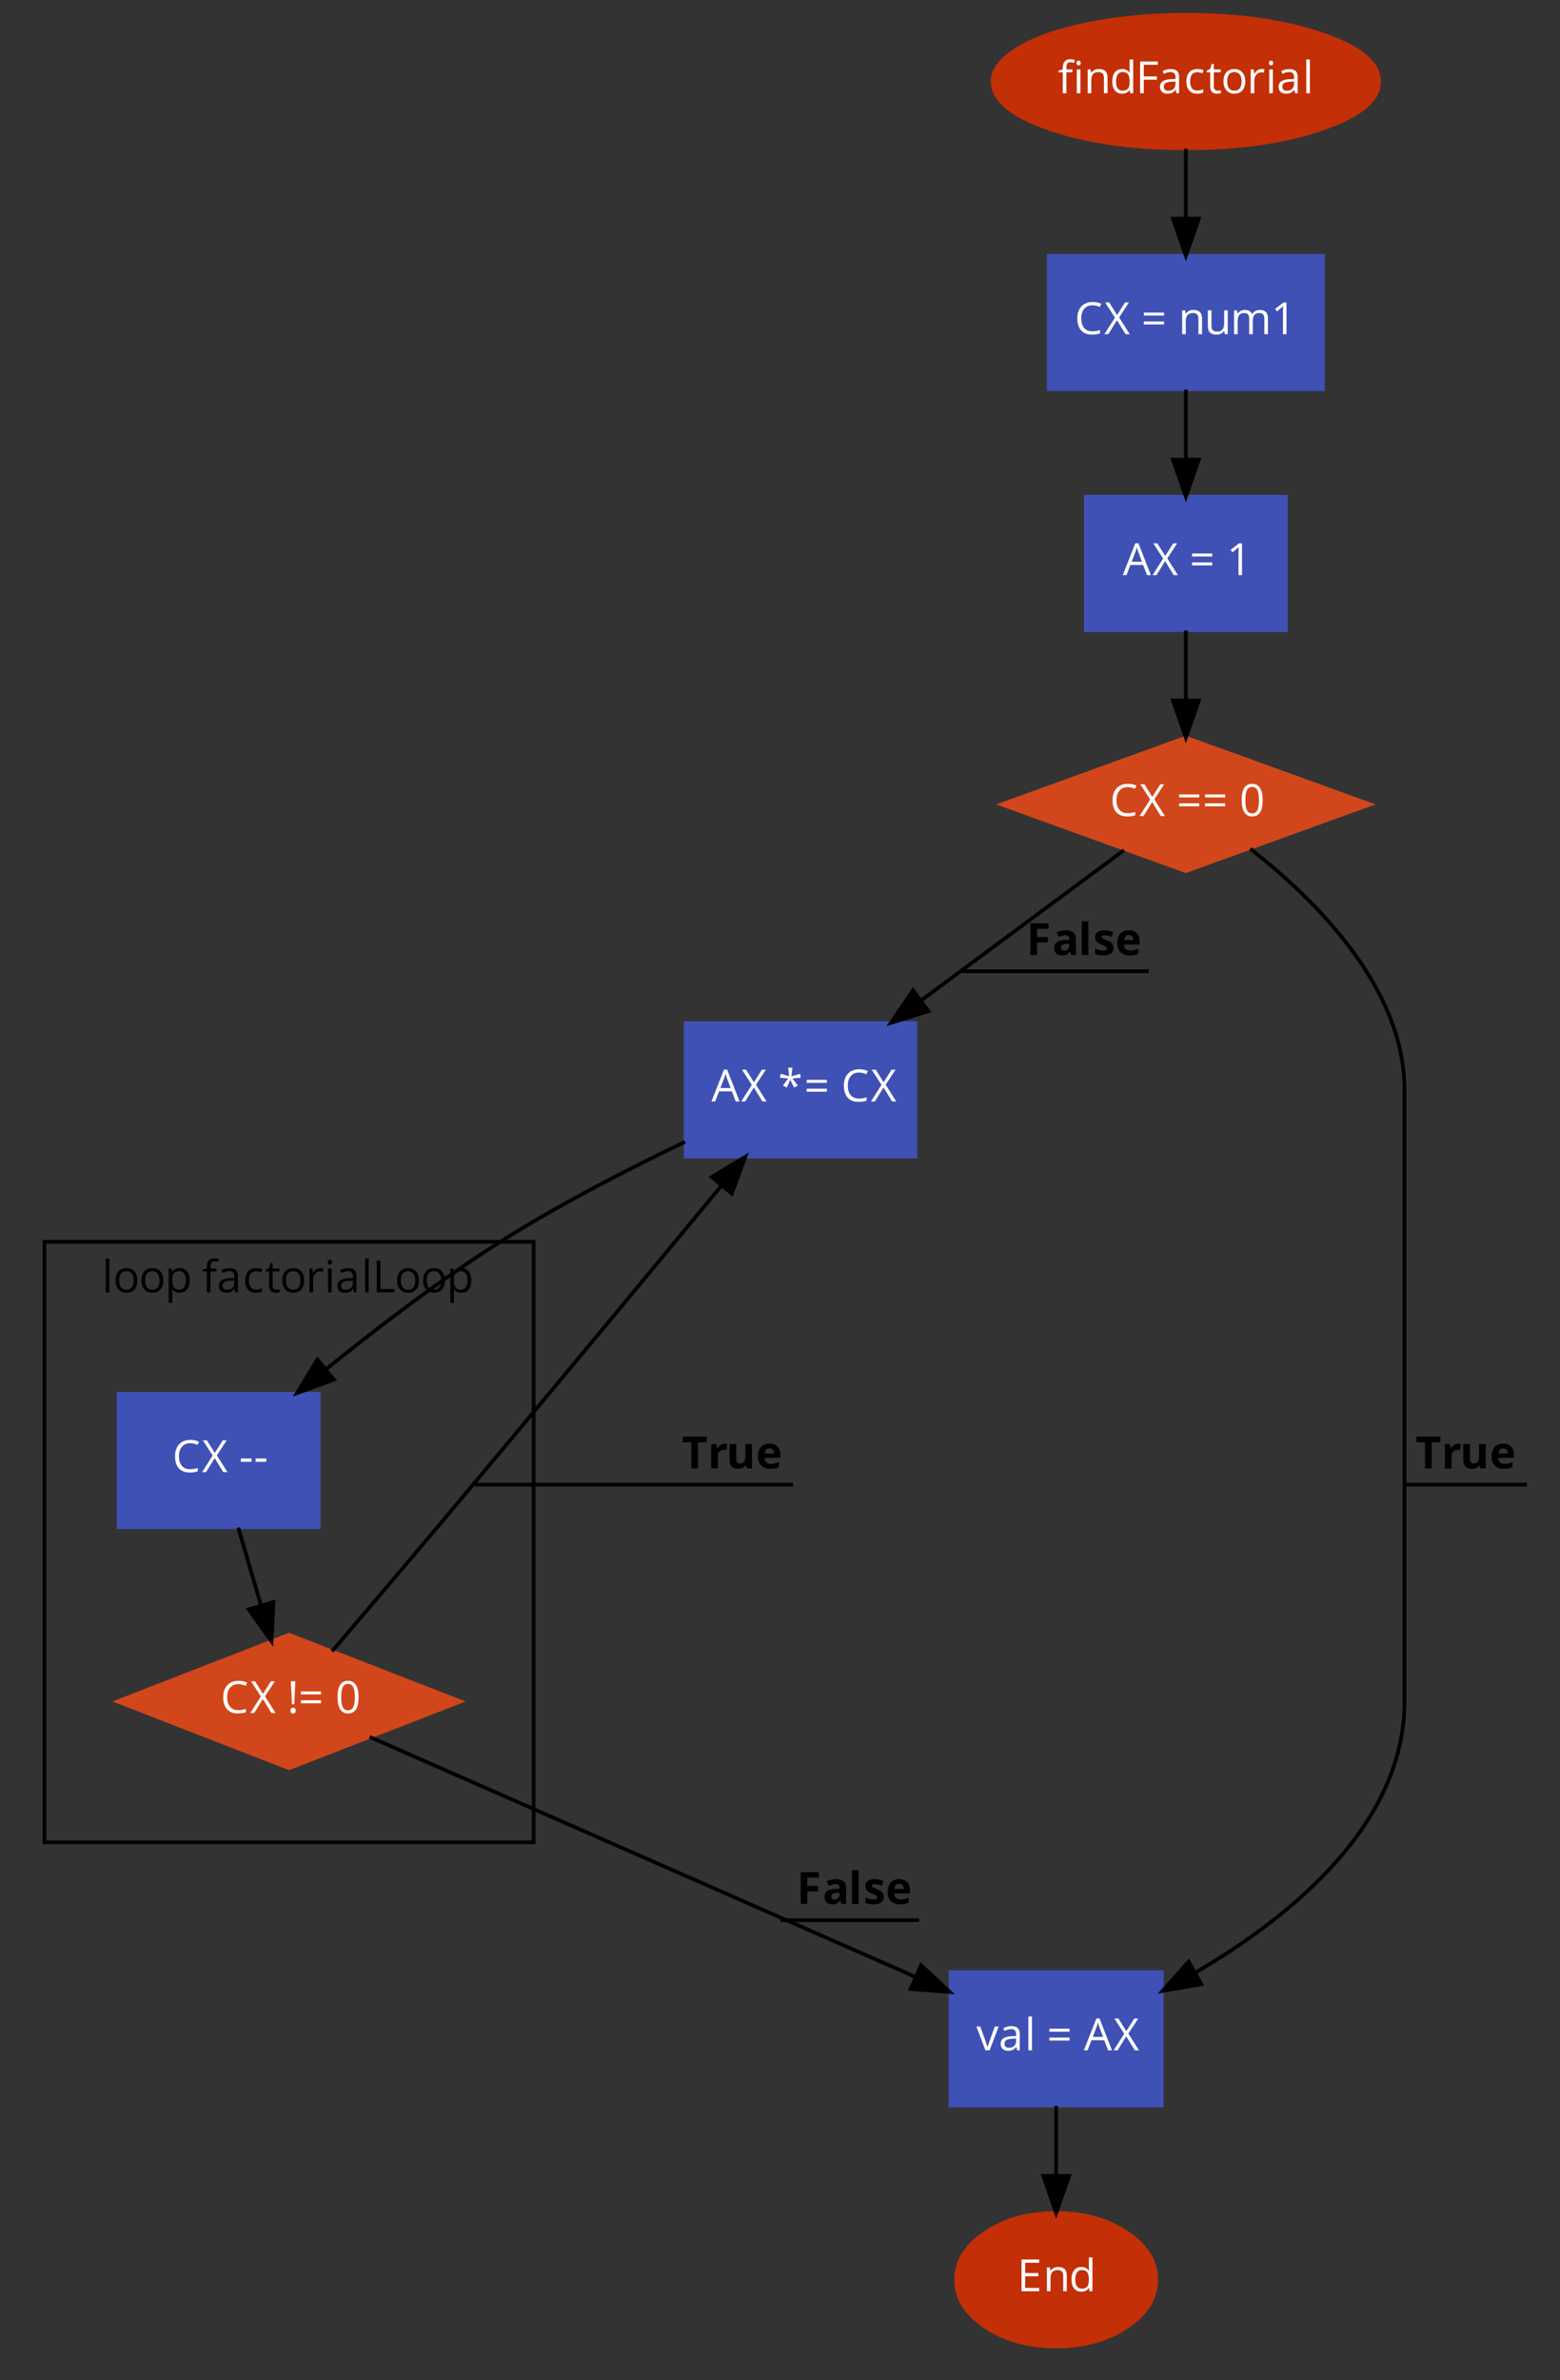 <?xml version="1.0" encoding="UTF-8"?>
<svg xmlns="http://www.w3.org/2000/svg" xmlns:xlink="http://www.w3.org/1999/xlink" width="1169pt" height="1783pt" viewBox="0 0 1169 1783" version="1.1">
<rect x="0" y="0" width="1169" height="1783" fill="#333333" stroke="none"/>
<defs>
<g>
<symbol overflow="visible" id="glyph0-0">
<path style="stroke:none;" d="M 3.141 0 L 3.141 -23.781 L 16.812 -23.781 L 16.812 0 Z M 4.828 -1.688 L 15.125 -1.688 L 15.125 -22.094 L 4.828 -22.094 Z M 4.828 -1.688 "/>
</symbol>
<symbol overflow="visible" id="glyph0-1">
<path style="stroke:none;" d="M 2.859 0 L 2.859 -25.312 L 5.562 -25.312 L 5.562 0 Z M 2.859 0 "/>
</symbol>
<symbol overflow="visible" id="glyph0-2">
<path style="stroke:none;" d="M 1.875 -8.938 C 1.875 -11.844 2.598 -14.102 4.047 -15.719 C 5.504 -17.344 7.52 -18.156 10.094 -18.156 C 12.594 -18.156 14.578 -17.32 16.047 -15.656 C 17.516 -14 18.25 -11.758 18.25 -8.938 C 18.25 -6.031 17.516 -3.758 16.047 -2.125 C 14.586 -0.488 12.566 0.328 9.984 0.328 C 8.391 0.328 6.973 -0.047 5.734 -0.797 C 4.504 -1.547 3.551 -2.617 2.875 -4.016 C 2.207 -5.41 1.875 -7.051 1.875 -8.938 Z M 4.672 -8.938 C 4.672 -6.656 5.125 -4.914 6.031 -3.719 C 6.945 -2.531 8.285 -1.938 10.047 -1.938 C 11.816 -1.938 13.16 -2.531 14.078 -3.719 C 14.992 -4.906 15.453 -6.645 15.453 -8.938 C 15.453 -11.195 14.992 -12.914 14.078 -14.094 C 13.16 -15.27 11.805 -15.859 10.016 -15.859 C 8.254 -15.859 6.922 -15.273 6.016 -14.109 C 5.117 -12.953 4.672 -11.227 4.672 -8.938 Z M 4.672 -8.938 "/>
</symbol>
<symbol overflow="visible" id="glyph0-3">
<path style="stroke:none;" d="M 2.859 8 L 2.859 -17.828 L 5.062 -17.828 L 5.438 -15.391 L 5.562 -15.391 C 6.258 -16.359 7.066 -17.062 7.984 -17.5 C 8.91 -17.938 9.969 -18.156 11.156 -18.156 C 13.52 -18.156 15.344 -17.348 16.625 -15.734 C 17.914 -14.117 18.562 -11.852 18.562 -8.938 C 18.562 -6 17.906 -3.719 16.594 -2.094 C 15.289 -0.477 13.477 0.328 11.156 0.328 C 10 0.328 8.938 0.113 7.969 -0.312 C 7.008 -0.738 6.207 -1.398 5.562 -2.297 L 5.375 -2.297 C 5.5 -1.254 5.562 -0.266 5.562 0.672 L 5.562 8 Z M 5.562 -8.938 C 5.562 -6.426 5.977 -4.629 6.812 -3.547 C 7.645 -2.473 8.984 -1.938 10.828 -1.938 C 12.367 -1.938 13.578 -2.555 14.453 -3.797 C 15.328 -5.047 15.766 -6.77 15.766 -8.969 C 15.766 -11.188 15.328 -12.891 14.453 -14.078 C 13.578 -15.266 12.348 -15.859 10.766 -15.859 C 8.941 -15.859 7.625 -15.352 6.812 -14.344 C 6 -13.332 5.582 -11.727 5.562 -9.531 Z M 5.562 -8.938 "/>
</symbol>
<symbol overflow="visible" id="glyph0-4">
<path style="stroke:none;" d=""/>
</symbol>
<symbol overflow="visible" id="glyph0-5">
<path style="stroke:none;" d="M 0.469 -15.734 L 0.469 -16.953 L 3.656 -17.922 L 3.656 -18.922 C 3.656 -23.297 5.57 -25.484 9.406 -25.484 C 10.344 -25.484 11.445 -25.297 12.719 -24.922 L 12.016 -22.75 C 10.973 -23.094 10.086 -23.266 9.359 -23.266 C 8.336 -23.266 7.582 -22.926 7.094 -22.25 C 6.602 -21.57 6.359 -20.484 6.359 -18.984 L 6.359 -17.828 L 10.891 -17.828 L 10.891 -15.734 L 6.359 -15.734 L 6.359 0 L 3.656 0 L 3.656 -15.734 Z M 0.469 -15.734 "/>
</symbol>
<symbol overflow="visible" id="glyph0-6">
<path style="stroke:none;" d="M 1.531 -4.922 C 1.531 -8.523 4.41 -10.414 10.172 -10.594 L 13.188 -10.688 L 13.188 -11.797 C 13.188 -13.191 12.883 -14.223 12.281 -14.891 C 11.688 -15.555 10.727 -15.891 9.406 -15.891 C 7.914 -15.891 6.234 -15.438 4.359 -14.531 L 3.531 -16.594 C 4.406 -17.07 5.363 -17.445 6.406 -17.719 C 7.457 -17.988 8.508 -18.125 9.562 -18.125 C 11.688 -18.125 13.258 -17.648 14.281 -16.703 C 15.312 -15.766 15.828 -14.254 15.828 -12.172 L 15.828 0 L 13.828 0 L 13.297 -2.531 L 13.156 -2.531 C 12.27 -1.414 11.383 -0.66 10.5 -0.266 C 9.613 0.129 8.508 0.328 7.188 0.328 C 5.414 0.328 4.031 -0.125 3.031 -1.031 C 2.031 -1.945 1.531 -3.242 1.531 -4.922 Z M 4.359 -4.891 C 4.359 -3.922 4.648 -3.18 5.234 -2.672 C 5.828 -2.16 6.656 -1.906 7.719 -1.906 C 9.406 -1.906 10.727 -2.363 11.688 -3.281 C 12.645 -4.207 13.125 -5.5 13.125 -7.156 L 13.125 -8.766 L 10.422 -8.656 C 8.273 -8.582 6.727 -8.25 5.781 -7.656 C 4.832 -7.062 4.359 -6.141 4.359 -4.891 Z M 4.359 -4.891 "/>
</symbol>
<symbol overflow="visible" id="glyph0-7">
<path style="stroke:none;" d="M 1.875 -8.797 C 1.875 -11.773 2.594 -14.078 4.031 -15.703 C 5.469 -17.336 7.516 -18.156 10.172 -18.156 C 11.023 -18.156 11.879 -18.062 12.734 -17.875 C 13.586 -17.688 14.258 -17.469 14.75 -17.219 L 13.922 -14.938 C 13.328 -15.176 12.676 -15.375 11.969 -15.531 C 11.27 -15.688 10.645 -15.766 10.094 -15.766 C 6.477 -15.766 4.672 -13.453 4.672 -8.828 C 4.672 -6.641 5.109 -4.957 5.984 -3.781 C 6.867 -2.613 8.18 -2.031 9.922 -2.031 C 11.41 -2.031 12.938 -2.352 14.5 -3 L 14.5 -0.609 C 13.301 0.016 11.797 0.328 9.984 0.328 C 7.398 0.328 5.398 -0.461 3.984 -2.047 C 2.578 -3.641 1.875 -5.891 1.875 -8.797 Z M 1.875 -8.797 "/>
</symbol>
<symbol overflow="visible" id="glyph0-8">
<path style="stroke:none;" d="M 0.5 -15.734 L 0.5 -17.031 L 3.062 -18.156 L 4.203 -21.953 L 5.766 -21.953 L 5.766 -17.828 L 10.938 -17.828 L 10.938 -15.734 L 5.766 -15.734 L 5.766 -5.234 C 5.766 -4.16 6.016 -3.336 6.516 -2.766 C 7.023 -2.191 7.727 -1.906 8.625 -1.906 C 9.102 -1.906 9.562 -1.938 10 -2 C 10.445 -2.07 10.801 -2.148 11.062 -2.234 L 11.062 -0.156 C 10.77 -0.02 10.336 0.094 9.766 0.188 C 9.191 0.281 8.68 0.328 8.234 0.328 C 4.785 0.328 3.062 -1.488 3.062 -5.125 L 3.062 -15.734 Z M 0.5 -15.734 "/>
</symbol>
<symbol overflow="visible" id="glyph0-9">
<path style="stroke:none;" d="M 2.859 0 L 2.859 -17.828 L 5.094 -17.828 L 5.406 -14.531 L 5.531 -14.531 C 6.188 -15.688 6.984 -16.578 7.922 -17.203 C 8.859 -17.836 9.883 -18.156 11 -18.156 C 11.789 -18.156 12.5 -18.086 13.125 -17.953 L 12.75 -15.453 C 12.008 -15.617 11.359 -15.703 10.797 -15.703 C 9.359 -15.703 8.125 -15.113 7.094 -13.938 C 6.07 -12.77 5.562 -11.312 5.562 -9.562 L 5.562 0 Z M 2.859 0 "/>
</symbol>
<symbol overflow="visible" id="glyph0-10">
<path style="stroke:none;" d="M 2.641 -22.656 C 2.641 -23.27 2.789 -23.723 3.094 -24.016 C 3.395 -24.305 3.773 -24.453 4.234 -24.453 C 4.66 -24.453 5.031 -24.301 5.344 -24 C 5.664 -23.707 5.828 -23.258 5.828 -22.656 C 5.828 -22.051 5.664 -21.598 5.344 -21.297 C 5.031 -21.004 4.66 -20.859 4.234 -20.859 C 3.773 -20.859 3.395 -21.004 3.094 -21.297 C 2.789 -21.598 2.641 -22.051 2.641 -22.656 Z M 2.859 0 L 2.859 -17.828 L 5.562 -17.828 L 5.562 0 Z M 2.859 0 "/>
</symbol>
<symbol overflow="visible" id="glyph0-11">
<path style="stroke:none;" d="M 3.266 0 L 3.266 -23.781 L 6.031 -23.781 L 6.031 -2.5 L 16.531 -2.5 L 16.531 0 Z M 3.266 0 "/>
</symbol>
<symbol overflow="visible" id="glyph0-12">
<path style="stroke:none;" d="M 0.469 -15.734 L 0.469 -16.953 L 3.656 -17.922 L 3.656 -18.922 C 3.656 -23.297 5.57 -25.484 9.406 -25.484 C 10.344 -25.484 11.445 -25.297 12.719 -24.922 L 12.016 -22.75 C 10.973 -23.094 10.086 -23.266 9.359 -23.266 C 8.336 -23.266 7.582 -22.926 7.094 -22.25 C 6.602 -21.57 6.359 -20.484 6.359 -18.984 L 6.359 -17.828 L 10.891 -17.828 L 10.891 -15.734 L 6.359 -15.734 L 6.359 0 L 3.656 0 L 3.656 -15.734 Z M 13.922 -22.656 C 13.922 -23.27 14.07 -23.723 14.375 -24.016 C 14.676 -24.305 15.055 -24.453 15.516 -24.453 C 15.941 -24.453 16.312 -24.301 16.625 -24 C 16.945 -23.707 17.109 -23.258 17.109 -22.656 C 17.109 -22.051 16.945 -21.598 16.625 -21.297 C 16.312 -21.004 15.941 -20.859 15.516 -20.859 C 15.055 -20.859 14.676 -21.004 14.375 -21.297 C 14.07 -21.598 13.922 -22.051 13.922 -22.656 Z M 14.141 0 L 14.141 -17.828 L 16.844 -17.828 L 16.844 0 Z M 14.141 0 "/>
</symbol>
<symbol overflow="visible" id="glyph0-13">
<path style="stroke:none;" d="M 2.859 0 L 2.859 -17.828 L 5.062 -17.828 L 5.5 -15.391 L 5.625 -15.391 C 6.176 -16.266 6.953 -16.941 7.953 -17.422 C 8.953 -17.91 10.062 -18.156 11.281 -18.156 C 13.438 -18.156 15.055 -17.633 16.141 -16.594 C 17.223 -15.562 17.766 -13.906 17.766 -11.625 L 17.766 0 L 15.062 0 L 15.062 -11.531 C 15.062 -12.988 14.727 -14.07 14.062 -14.781 C 13.406 -15.5 12.375 -15.859 10.969 -15.859 C 9.102 -15.859 7.734 -15.352 6.859 -14.344 C 5.992 -13.332 5.562 -11.672 5.562 -9.359 L 5.562 0 Z M 2.859 0 "/>
</symbol>
<symbol overflow="visible" id="glyph0-14">
<path style="stroke:none;" d="M 1.875 -8.859 C 1.875 -11.797 2.523 -14.078 3.828 -15.703 C 5.129 -17.336 6.938 -18.156 9.25 -18.156 C 11.664 -18.156 13.52 -17.273 14.812 -15.516 L 15.031 -15.516 L 14.922 -16.797 L 14.844 -18.062 L 14.844 -25.312 L 17.547 -25.312 L 17.547 0 L 15.359 0 L 15 -2.391 L 14.844 -2.391 C 13.602 -0.578 11.738 0.328 9.25 0.328 C 6.926 0.328 5.113 -0.469 3.812 -2.062 C 2.52 -3.656 1.875 -5.922 1.875 -8.859 Z M 4.672 -8.828 C 4.672 -6.555 5.086 -4.836 5.922 -3.672 C 6.754 -2.516 7.977 -1.938 9.594 -1.938 C 11.438 -1.938 12.77 -2.438 13.594 -3.438 C 14.426 -4.438 14.844 -6.055 14.844 -8.297 L 14.844 -8.859 C 14.844 -11.391 14.422 -13.191 13.578 -14.266 C 12.742 -15.348 11.406 -15.891 9.562 -15.891 C 7.977 -15.891 6.766 -15.273 5.922 -14.047 C 5.086 -12.816 4.672 -11.078 4.672 -8.828 Z M 4.672 -8.828 "/>
</symbol>
<symbol overflow="visible" id="glyph0-15">
<path style="stroke:none;" d="M 3.266 0 L 3.266 -23.781 L 16.531 -23.781 L 16.531 -21.328 L 6.031 -21.328 L 6.031 -12.625 L 15.891 -12.625 L 15.891 -10.172 L 6.031 -10.172 L 6.031 0 Z M 3.266 0 "/>
</symbol>
<symbol overflow="visible" id="glyph0-16">
<path style="stroke:none;" d="M 2.031 -11.922 C 2.031 -14.367 2.488 -16.516 3.406 -18.359 C 4.32 -20.203 5.645 -21.625 7.375 -22.625 C 9.102 -23.625 11.141 -24.125 13.484 -24.125 C 15.973 -24.125 18.148 -23.664 20.016 -22.75 L 18.859 -20.375 C 17.055 -21.227 15.254 -21.656 13.453 -21.656 C 10.836 -21.656 8.773 -20.781 7.266 -19.031 C 5.754 -17.289 5 -14.91 5 -11.891 C 5 -8.773 5.727 -6.367 7.188 -4.672 C 8.645 -2.973 10.723 -2.125 13.422 -2.125 C 15.078 -2.125 16.969 -2.426 19.094 -3.031 L 19.094 -0.609 C 17.445 0.016 15.414 0.328 13 0.328 C 9.5 0.328 6.797 -0.734 4.891 -2.859 C 2.984 -4.984 2.031 -8.004 2.031 -11.922 Z M 2.031 -11.922 "/>
</symbol>
<symbol overflow="visible" id="glyph0-17">
<path style="stroke:none;" d="M 0.125 0 L 8.031 -12.422 L 0.672 -23.781 L 3.719 -23.781 L 9.625 -14.359 L 15.578 -23.781 L 18.531 -23.781 L 11.156 -12.531 L 19.094 0 L 15.953 0 L 9.562 -10.453 L 3.062 0 Z M 0.125 0 "/>
</symbol>
<symbol overflow="visible" id="glyph0-18">
<path style="stroke:none;" d="M 1.938 -7.297 L 1.938 -9.531 L 17.062 -9.531 L 17.062 -7.297 Z M 1.938 -13.953 L 1.938 -16.188 L 17.062 -16.188 L 17.062 -13.953 Z M 1.938 -13.953 "/>
</symbol>
<symbol overflow="visible" id="glyph0-19">
<path style="stroke:none;" d="M 2.672 -6.172 L 2.672 -17.828 L 5.406 -17.828 L 5.406 -6.266 C 5.406 -4.805 5.734 -3.719 6.391 -3 C 7.055 -2.289 8.094 -1.938 9.5 -1.938 C 11.363 -1.938 12.727 -2.445 13.594 -3.469 C 14.457 -4.488 14.891 -6.148 14.891 -8.453 L 14.891 -17.828 L 17.578 -17.828 L 17.578 0 L 15.359 0 L 14.969 -2.391 L 14.812 -2.391 C 14.258 -1.516 13.492 -0.844 12.516 -0.375 C 11.535 0.094 10.414 0.328 9.156 0.328 C 6.988 0.328 5.363 -0.188 4.281 -1.219 C 3.207 -2.25 2.672 -3.898 2.672 -6.172 Z M 2.672 -6.172 "/>
</symbol>
<symbol overflow="visible" id="glyph0-20">
<path style="stroke:none;" d="M 2.859 0 L 2.859 -17.828 L 5.062 -17.828 L 5.5 -15.391 L 5.625 -15.391 C 6.133 -16.254 6.852 -16.93 7.781 -17.422 C 8.707 -17.91 9.742 -18.156 10.891 -18.156 C 13.68 -18.156 15.504 -17.145 16.359 -15.125 L 16.5 -15.125 C 17.031 -16.062 17.797 -16.801 18.797 -17.344 C 19.805 -17.883 20.957 -18.156 22.25 -18.156 C 24.27 -18.156 25.781 -17.633 26.781 -16.594 C 27.781 -15.562 28.281 -13.906 28.281 -11.625 L 28.281 0 L 25.594 0 L 25.594 -11.594 C 25.594 -13.02 25.285 -14.086 24.672 -14.797 C 24.066 -15.504 23.125 -15.859 21.844 -15.859 C 20.164 -15.859 18.926 -15.375 18.125 -14.406 C 17.32 -13.445 16.922 -11.961 16.922 -9.953 L 16.922 0 L 14.219 0 L 14.219 -11.594 C 14.219 -13.02 13.91 -14.086 13.297 -14.797 C 12.691 -15.504 11.742 -15.859 10.453 -15.859 C 8.766 -15.859 7.523 -15.348 6.734 -14.328 C 5.953 -13.316 5.562 -11.66 5.562 -9.359 L 5.562 0 Z M 2.859 0 "/>
</symbol>
<symbol overflow="visible" id="glyph0-21">
<path style="stroke:none;" d="M 3.062 -18.922 L 9.359 -23.781 L 11.625 -23.781 L 11.625 0 L 9 0 L 9 -16.953 C 9 -18.359 9.039 -19.691 9.125 -20.953 C 8.895 -20.723 8.641 -20.484 8.359 -20.234 C 8.078 -19.984 6.785 -18.926 4.484 -17.062 Z M 3.062 -18.922 "/>
</symbol>
<symbol overflow="visible" id="glyph0-22">
<path style="stroke:none;" d="M 0 0 L 9.406 -23.875 L 11.734 -23.875 L 21.078 0 L 18.219 0 L 15.25 -7.562 L 5.719 -7.562 L 2.797 0 Z M 6.703 -10.047 L 14.391 -10.047 L 11.625 -17.422 C 11.27 -18.348 10.906 -19.492 10.531 -20.859 C 10.289 -19.816 9.945 -18.672 9.5 -17.422 Z M 6.703 -10.047 "/>
</symbol>
<symbol overflow="visible" id="glyph0-23">
<path style="stroke:none;" d="M 1.656 -11.922 C 1.656 -16.066 2.301 -19.141 3.594 -21.141 C 4.883 -23.148 6.852 -24.156 9.5 -24.156 C 12.082 -24.156 14.039 -23.109 15.375 -21.016 C 16.719 -18.922 17.391 -15.891 17.391 -11.922 C 17.391 -7.816 16.738 -4.75 15.438 -2.719 C 14.145 -0.688 12.164 0.328 9.5 0.328 C 6.938 0.328 4.988 -0.707 3.656 -2.781 C 2.32 -4.863 1.656 -7.91 1.656 -11.922 Z M 4.391 -11.922 C 4.391 -8.461 4.797 -5.941 5.609 -4.359 C 6.422 -2.785 7.719 -2 9.5 -2 C 11.301 -2 12.602 -2.797 13.406 -4.391 C 14.219 -5.992 14.625 -8.504 14.625 -11.922 C 14.625 -15.336 14.219 -17.836 13.406 -19.422 C 12.602 -21.016 11.301 -21.812 9.5 -21.812 C 7.719 -21.812 6.422 -21.023 5.609 -19.453 C 4.797 -17.891 4.391 -15.379 4.391 -11.922 Z M 4.391 -11.922 "/>
</symbol>
<symbol overflow="visible" id="glyph0-24">
<path style="stroke:none;" d="M 1.406 -17.734 L 1.875 -20.688 L 8.234 -18.891 L 7.531 -25.312 L 10.688 -25.312 L 9.984 -18.891 L 16.469 -20.688 L 16.891 -17.734 L 10.688 -17.219 L 14.719 -11.922 L 11.922 -10.391 L 9.062 -16.281 L 6.453 -10.391 L 3.594 -11.922 L 7.531 -17.219 Z M 1.406 -17.734 "/>
</symbol>
<symbol overflow="visible" id="glyph0-25">
<path style="stroke:none;" d="M 0 -17.828 L 2.891 -17.828 L 6.734 -7.25 C 7.598 -4.781 8.109 -3.176 8.266 -2.438 L 8.391 -2.438 C 8.516 -3.008 8.891 -4.195 9.516 -6 C 10.148 -7.812 11.578 -11.754 13.797 -17.828 L 16.688 -17.828 L 9.922 0 L 6.766 0 Z M 0 -17.828 "/>
</symbol>
<symbol overflow="visible" id="glyph0-26">
<path style="stroke:none;" d="M 1.359 -7.688 L 1.359 -10.172 L 9.359 -10.172 L 9.359 -7.688 Z M 1.359 -7.688 "/>
</symbol>
<symbol overflow="visible" id="glyph0-27">
<path style="stroke:none;" d="M 2.469 -1.719 C 2.469 -3.195 3.117 -3.938 4.422 -3.938 C 5.055 -3.938 5.539 -3.742 5.875 -3.359 C 6.219 -2.984 6.391 -2.438 6.391 -1.719 C 6.391 -1.031 6.211 -0.492 5.859 -0.109 C 5.516 0.273 5.035 0.469 4.422 0.469 C 3.859 0.469 3.391 0.301 3.016 -0.031 C 2.648 -0.375 2.469 -0.938 2.469 -1.719 Z M 2.766 -23.781 L 6.125 -23.781 L 5.297 -6.562 L 3.594 -6.562 Z M 2.766 -23.781 "/>
</symbol>
<symbol overflow="visible" id="glyph0-28">
<path style="stroke:none;" d="M 3.266 0 L 3.266 -23.781 L 16.531 -23.781 L 16.531 -21.328 L 6.031 -21.328 L 6.031 -13.656 L 15.891 -13.656 L 15.891 -11.219 L 6.031 -11.219 L 6.031 -2.469 L 16.531 -2.469 L 16.531 0 Z M 3.266 0 "/>
</symbol>
<symbol overflow="visible" id="glyph1-0">
<path style="stroke:none;" d="M 3.141 0 L 3.141 -23.781 L 16.812 -23.781 L 16.812 0 Z M 4.828 -1.688 L 15.125 -1.688 L 15.125 -22.094 L 4.828 -22.094 Z M 4.828 -1.688 "/>
</symbol>
<symbol overflow="visible" id="glyph1-1">
<path style="stroke:none;" d=""/>
</symbol>
<symbol overflow="visible" id="glyph1-2">
<path style="stroke:none;" d="M 3 0 L 3 -23.781 L 16.625 -23.781 L 16.625 -19.656 L 7.953 -19.656 L 7.953 -13.516 L 16.016 -13.516 L 16.016 -9.406 L 7.953 -9.406 L 7.953 0 Z M 3 0 "/>
</symbol>
<symbol overflow="visible" id="glyph1-3">
<path style="stroke:none;" d="M 1.406 -5.438 C 1.406 -7.363 2.078 -8.785 3.422 -9.703 C 4.773 -10.617 6.812 -11.125 9.531 -11.219 L 12.688 -11.328 L 12.688 -12.125 C 12.688 -13.969 11.742 -14.891 9.859 -14.891 C 8.398 -14.891 6.691 -14.445 4.734 -13.562 L 3.094 -16.922 C 5.188 -18.016 7.504 -18.562 10.047 -18.562 C 12.492 -18.562 14.363 -18.031 15.656 -16.969 C 16.957 -15.906 17.609 -14.289 17.609 -12.125 L 17.609 0 L 14.156 0 L 13.188 -2.469 L 13.062 -2.469 C 12.227 -1.414 11.367 -0.688 10.484 -0.281 C 9.598 0.125 8.445 0.328 7.031 0.328 C 5.281 0.328 3.906 -0.172 2.906 -1.172 C 1.906 -2.172 1.406 -3.594 1.406 -5.438 Z M 6.484 -5.406 C 6.484 -4 7.285 -3.297 8.891 -3.297 C 10.047 -3.297 10.969 -3.625 11.656 -4.281 C 12.344 -4.945 12.688 -5.828 12.688 -6.922 L 12.688 -8.422 L 10.766 -8.359 C 9.328 -8.316 8.254 -8.055 7.547 -7.578 C 6.836 -7.098 6.484 -6.375 6.484 -5.406 Z M 6.484 -5.406 "/>
</symbol>
<symbol overflow="visible" id="glyph1-4">
<path style="stroke:none;" d="M 2.609 0 L 2.609 -25.312 L 7.562 -25.312 L 7.562 0 Z M 2.609 0 "/>
</symbol>
<symbol overflow="visible" id="glyph1-5">
<path style="stroke:none;" d="M 1.5 -13.453 C 1.5 -15.066 2.125 -16.316 3.375 -17.203 C 4.625 -18.086 6.398 -18.531 8.703 -18.531 C 10.891 -18.531 13.02 -18.051 15.094 -17.094 L 13.594 -13.516 C 12.688 -13.91 11.836 -14.227 11.047 -14.469 C 10.254 -14.719 9.445 -14.844 8.625 -14.844 C 7.156 -14.844 6.422 -14.445 6.422 -13.656 C 6.422 -13.219 6.656 -12.832 7.125 -12.5 C 7.602 -12.176 8.641 -11.695 10.234 -11.062 C 11.648 -10.488 12.688 -9.953 13.344 -9.453 C 14.008 -8.953 14.5 -8.375 14.812 -7.719 C 15.133 -7.07 15.297 -6.301 15.297 -5.406 C 15.297 -3.539 14.645 -2.117 13.344 -1.141 C 12.051 -0.16 10.113 0.328 7.531 0.328 C 6.207 0.328 5.078 0.234 4.141 0.047 C 3.211 -0.129 2.344 -0.391 1.531 -0.734 L 1.531 -4.828 C 2.445 -4.398 3.484 -4.035 4.641 -3.734 C 5.797 -3.441 6.812 -3.297 7.688 -3.297 C 9.488 -3.297 10.391 -3.816 10.391 -4.859 C 10.391 -5.254 10.27 -5.57 10.031 -5.812 C 9.789 -6.062 9.379 -6.336 8.797 -6.641 C 8.211 -6.953 7.43 -7.312 6.453 -7.719 C 5.055 -8.312 4.031 -8.852 3.375 -9.344 C 2.719 -9.844 2.238 -10.414 1.938 -11.062 C 1.645 -11.707 1.5 -12.504 1.5 -13.453 Z M 1.5 -13.453 "/>
</symbol>
<symbol overflow="visible" id="glyph1-6">
<path style="stroke:none;" d="M 1.5 -8.969 C 1.5 -12.008 2.258 -14.363 3.781 -16.031 C 5.301 -17.695 7.406 -18.531 10.094 -18.531 C 12.664 -18.531 14.664 -17.797 16.094 -16.328 C 17.531 -14.867 18.25 -12.848 18.25 -10.266 L 18.25 -7.859 L 6.516 -7.859 C 6.578 -6.441 7 -5.336 7.781 -4.547 C 8.562 -3.754 9.656 -3.359 11.062 -3.359 C 12.156 -3.359 13.188 -3.473 14.156 -3.703 C 15.133 -3.93 16.156 -4.297 17.219 -4.797 L 17.219 -0.953 C 16.352 -0.523 15.426 -0.207 14.438 0 C 13.457 0.219 12.254 0.328 10.828 0.328 C 7.898 0.328 5.613 -0.477 3.969 -2.094 C 2.32 -3.707 1.5 -6 1.5 -8.969 Z M 6.641 -11.156 L 13.594 -11.156 C 13.57 -12.383 13.254 -13.332 12.641 -14 C 12.023 -14.664 11.191 -15 10.141 -15 C 9.086 -15 8.258 -14.664 7.656 -14 C 7.062 -13.332 6.723 -12.383 6.641 -11.156 Z M 6.641 -11.156 "/>
</symbol>
<symbol overflow="visible" id="glyph1-7">
<path style="stroke:none;" d="M 0.672 -19.578 L 0.672 -23.781 L 18.625 -23.781 L 18.625 -19.578 L 12.172 -19.578 L 12.172 0 L 7.125 0 L 7.125 -19.578 Z M 0.672 -19.578 "/>
</symbol>
<symbol overflow="visible" id="glyph1-8">
<path style="stroke:none;" d="M 2.609 0 L 2.609 -18.188 L 6.359 -18.188 L 7.094 -15.125 L 7.328 -15.125 C 7.898 -16.145 8.664 -16.969 9.625 -17.594 C 10.582 -18.219 11.625 -18.531 12.75 -18.531 C 13.426 -18.531 13.984 -18.477 14.422 -18.375 L 14.047 -13.734 C 13.648 -13.836 13.164 -13.891 12.594 -13.891 C 11.008 -13.891 9.773 -13.484 8.891 -12.672 C 8.004 -11.859 7.562 -10.719 7.562 -9.25 L 7.562 0 Z M 2.609 0 "/>
</symbol>
<symbol overflow="visible" id="glyph1-9">
<path style="stroke:none;" d="M 2.5 -6.328 L 2.5 -18.188 L 7.469 -18.188 L 7.469 -7.562 C 7.469 -6.25 7.695 -5.266 8.156 -4.609 C 8.625 -3.953 9.367 -3.625 10.391 -3.625 C 11.773 -3.625 12.773 -4.086 13.391 -5.016 C 14.016 -5.941 14.328 -7.477 14.328 -9.625 L 14.328 -18.188 L 19.297 -18.188 L 19.297 0 L 15.484 0 L 14.812 -2.328 L 14.562 -2.328 C 14.031 -1.484 13.273 -0.828 12.297 -0.359 C 11.316 0.098 10.207 0.328 8.969 0.328 C 6.832 0.328 5.219 -0.242 4.125 -1.391 C 3.039 -2.535 2.5 -4.18 2.5 -6.328 Z M 2.5 -6.328 "/>
</symbol>
</g>
<radialGradient id="radial0" gradientUnits="userSpaceOnUse" cx="0.5" cy="0.5" fx="0.9" fy="0.9" r="1" gradientTransform="matrix(104.301,0,0,36,263.85,-629)">
<stop offset="0" style="stop-color:rgb(76.471%,18.431%,2.353%);stop-opacity:1;"/>
<stop offset="1" style="stop-color:rgb(76.471%,18.431%,2.353%);stop-opacity:1;"/>
</radialGradient>
<radialGradient id="radial1" gradientUnits="userSpaceOnUse" cx="0.5" cy="0.5" fx="0.9" fy="0.9" r="1" gradientTransform="matrix(74,0,0,36,279,-564)">
<stop offset="0" style="stop-color:rgb(24.706%,31.765%,70.98%);stop-opacity:1;"/>
<stop offset="1" style="stop-color:rgb(24.706%,31.765%,70.98%);stop-opacity:1;"/>
</radialGradient>
<radialGradient id="radial2" gradientUnits="userSpaceOnUse" cx="0.5" cy="0.5" fx="0.9" fy="0.9" r="1" gradientTransform="matrix(54,0,0,36,289,-499)">
<stop offset="0" style="stop-color:rgb(24.706%,31.765%,70.98%);stop-opacity:1;"/>
<stop offset="1" style="stop-color:rgb(24.706%,31.765%,70.98%);stop-opacity:1;"/>
</radialGradient>
<radialGradient id="radial3" gradientUnits="userSpaceOnUse" cx="0.5" cy="0.5" fx="0.9" fy="0.9" r="1" gradientTransform="matrix(99.49,0,0,36,266.255,-434)">
<stop offset="0" style="stop-color:rgb(81.961%,27.451%,10.588%);stop-opacity:1;"/>
<stop offset="1" style="stop-color:rgb(81.961%,27.451%,10.588%);stop-opacity:1;"/>
</radialGradient>
<radialGradient id="radial4" gradientUnits="userSpaceOnUse" cx="0.5" cy="0.5" fx="0.9" fy="0.9" r="1" gradientTransform="matrix(62,0,0,36,181,-357)">
<stop offset="0" style="stop-color:rgb(24.706%,31.765%,70.98%);stop-opacity:1;"/>
<stop offset="1" style="stop-color:rgb(24.706%,31.765%,70.98%);stop-opacity:1;"/>
</radialGradient>
<radialGradient id="radial5" gradientUnits="userSpaceOnUse" cx="0.5" cy="0.5" fx="0.9" fy="0.9" r="1" gradientTransform="matrix(57,0,0,36,252.5,-101)">
<stop offset="0" style="stop-color:rgb(24.706%,31.765%,70.98%);stop-opacity:1;"/>
<stop offset="1" style="stop-color:rgb(24.706%,31.765%,70.98%);stop-opacity:1;"/>
</radialGradient>
<radialGradient id="radial6" gradientUnits="userSpaceOnUse" cx="0.5" cy="0.5" fx="0.9" fy="0.9" r="1" gradientTransform="matrix(54,0,0,36,28,-257)">
<stop offset="0" style="stop-color:rgb(24.706%,31.765%,70.98%);stop-opacity:1;"/>
<stop offset="1" style="stop-color:rgb(24.706%,31.765%,70.98%);stop-opacity:1;"/>
</radialGradient>
<radialGradient id="radial7" gradientUnits="userSpaceOnUse" cx="0.5" cy="0.5" fx="0.9" fy="0.9" r="1" gradientTransform="matrix(92.562,0,0,36,27.719,-192)">
<stop offset="0" style="stop-color:rgb(81.961%,27.451%,10.588%);stop-opacity:1;"/>
<stop offset="1" style="stop-color:rgb(81.961%,27.451%,10.588%);stop-opacity:1;"/>
</radialGradient>
<radialGradient id="radial8" gradientUnits="userSpaceOnUse" cx="0.5" cy="0.5" fx="0.9" fy="0.9" r="1" gradientTransform="matrix(54,0,0,36,254,-36)">
<stop offset="0" style="stop-color:rgb(76.471%,18.431%,2.353%);stop-opacity:1;"/>
<stop offset="1" style="stop-color:rgb(76.471%,18.431%,2.353%);stop-opacity:1;"/>
</radialGradient>
</defs>
<g id="surface1">
<path style="fill:none;stroke-width:1;stroke-linecap:butt;stroke-linejoin:miter;stroke:rgb(0%,0%,0%);stroke-opacity:1;stroke-miterlimit:4;" d="M 8 -136 L 8 -298 L 140 -298 L 140 -136 Z M 8 -136 " transform="matrix(2.777,0,0,2.777,11.107,1757.837)"/>
<g style="fill:rgb(0%,0%,0%);fill-opacity:1;">
  <use xlink:href="#glyph0-1" x="76.359" y="968.137"/>
  <use xlink:href="#glyph0-2" x="84.69" y="968.137"/>
  <use xlink:href="#glyph0-2" x="104.127" y="968.137"/>
  <use xlink:href="#glyph0-3" x="123.564" y="968.137"/>
  <use xlink:href="#glyph0-4" x="143.001" y="968.137"/>
  <use xlink:href="#glyph0-5" x="151.331" y="968.137"/>
  <use xlink:href="#glyph0-6" x="162.438" y="968.137"/>
  <use xlink:href="#glyph0-7" x="181.875" y="968.137"/>
  <use xlink:href="#glyph0-8" x="198.535" y="968.137"/>
  <use xlink:href="#glyph0-2" x="209.642" y="968.137"/>
  <use xlink:href="#glyph0-9" x="229.079" y="968.137"/>
  <use xlink:href="#glyph0-10" x="242.963" y="968.137"/>
  <use xlink:href="#glyph0-6" x="251.293" y="968.137"/>
  <use xlink:href="#glyph0-1" x="270.73" y="968.137"/>
  <use xlink:href="#glyph0-11" x="279.06" y="968.137"/>
  <use xlink:href="#glyph0-2" x="295.72" y="968.137"/>
  <use xlink:href="#glyph0-2" x="315.157" y="968.137"/>
  <use xlink:href="#glyph0-3" x="334.595" y="968.137"/>
</g>
<path style="fill-rule:nonzero;fill:url(#radial0);stroke-width:1;stroke-linecap:butt;stroke-linejoin:miter;stroke:rgb(76.471%,18.431%,2.353%);stroke-opacity:1;stroke-miterlimit:4;" d="M 368.151 -610.999 C 368.151 -606.029 363.058 -601.786 352.876 -598.272 C 342.692 -594.758 330.401 -593 316 -593 C 301.599 -593 289.306 -594.758 279.124 -598.272 C 268.942 -601.786 263.85 -606.029 263.849 -610.999 C 263.85 -614.215 266.179 -617.216 270.836 -620 C 275.494 -622.784 281.857 -624.98 289.925 -626.588 C 297.993 -628.196 306.684 -629.001 316 -629.001 C 330.401 -629.001 342.694 -627.242 352.876 -623.728 C 363.058 -620.214 368.151 -615.971 368.151 -610.999 Z M 368.151 -610.999 " transform="matrix(2.777,0,0,2.777,11.107,1757.837)"/>
<g style="fill:rgb(100%,100%,100%);fill-opacity:1;">
  <use xlink:href="#glyph0-12" x="792.754" y="69.867"/>
  <use xlink:href="#glyph0-13" x="812.191" y="69.867"/>
  <use xlink:href="#glyph0-14" x="831.628" y="69.867"/>
  <use xlink:href="#glyph0-15" x="851.065" y="69.867"/>
  <use xlink:href="#glyph0-6" x="867.725" y="69.867"/>
  <use xlink:href="#glyph0-7" x="887.162" y="69.867"/>
  <use xlink:href="#glyph0-8" x="903.823" y="69.867"/>
  <use xlink:href="#glyph0-2" x="914.93" y="69.867"/>
  <use xlink:href="#glyph0-9" x="934.367" y="69.867"/>
  <use xlink:href="#glyph0-10" x="948.25" y="69.867"/>
  <use xlink:href="#glyph0-6" x="956.581" y="69.867"/>
  <use xlink:href="#glyph0-1" x="976.018" y="69.867"/>
</g>
<path style="fill-rule:nonzero;fill:url(#radial1);stroke-width:1;stroke-linecap:butt;stroke-linejoin:miter;stroke:rgb(24.706%,31.765%,70.98%);stroke-opacity:1;stroke-miterlimit:4;" d="M 353 -564 L 279 -564 L 279 -528.001 L 353 -528.001 Z M 353 -564 " transform="matrix(2.777,0,0,2.777,11.107,1757.837)"/>
<g style="fill:rgb(100%,100%,100%);fill-opacity:1;">
  <use xlink:href="#glyph0-16" x="805.25" y="250.355"/>
  <use xlink:href="#glyph0-17" x="827.464" y="250.355"/>
  <use xlink:href="#glyph0-4" x="846.901" y="250.355"/>
  <use xlink:href="#glyph0-18" x="855.231" y="250.355"/>
  <use xlink:href="#glyph0-4" x="874.668" y="250.355"/>
  <use xlink:href="#glyph0-13" x="882.998" y="250.355"/>
  <use xlink:href="#glyph0-19" x="902.435" y="250.355"/>
  <use xlink:href="#glyph0-20" x="921.872" y="250.355"/>
  <use xlink:href="#glyph0-21" x="952.416" y="250.355"/>
</g>
<path style="fill:none;stroke-width:1;stroke-linecap:butt;stroke-linejoin:miter;stroke:rgb(0%,0%,0%);stroke-opacity:1;stroke-miterlimit:4;" d="M 316 -592.894 C 316 -587.118 316 -580.583 316 -574.265 " transform="matrix(2.777,0,0,2.777,11.107,1757.837)"/>
<path style="fill-rule:nonzero;fill:rgb(0%,0%,0%);fill-opacity:1;stroke-width:1;stroke-linecap:butt;stroke-linejoin:miter;stroke:rgb(0%,0%,0%);stroke-opacity:1;stroke-miterlimit:4;" d="M 319.5 -574.009 L 316 -564.009 L 312.5 -574.009 Z M 319.5 -574.009 " transform="matrix(2.777,0,0,2.777,11.107,1757.837)"/>
<path style="fill-rule:nonzero;fill:url(#radial2);stroke-width:1;stroke-linecap:butt;stroke-linejoin:miter;stroke:rgb(24.706%,31.765%,70.98%);stroke-opacity:1;stroke-miterlimit:4;" d="M 343 -499 L 288.999 -499 L 288.999 -463 L 343 -463 Z M 343 -499 " transform="matrix(2.777,0,0,2.777,11.107,1757.837)"/>
<g style="fill:rgb(100%,100%,100%);fill-opacity:1;">
  <use xlink:href="#glyph0-22" x="841.348" y="430.844"/>
  <use xlink:href="#glyph0-17" x="863.561" y="430.844"/>
  <use xlink:href="#glyph0-4" x="882.998" y="430.844"/>
  <use xlink:href="#glyph0-18" x="891.329" y="430.844"/>
  <use xlink:href="#glyph0-4" x="910.766" y="430.844"/>
  <use xlink:href="#glyph0-21" x="919.096" y="430.844"/>
</g>
<path style="fill:none;stroke-width:1;stroke-linecap:butt;stroke-linejoin:miter;stroke:rgb(0%,0%,0%);stroke-opacity:1;stroke-miterlimit:4;" d="M 316 -527.894 C 316 -522.117 316 -515.583 316 -509.265 " transform="matrix(2.777,0,0,2.777,11.107,1757.837)"/>
<path style="fill-rule:nonzero;fill:rgb(0%,0%,0%);fill-opacity:1;stroke-width:1;stroke-linecap:butt;stroke-linejoin:miter;stroke:rgb(0%,0%,0%);stroke-opacity:1;stroke-miterlimit:4;" d="M 319.5 -509.009 L 316 -499.01 L 312.5 -509.009 Z M 319.5 -509.009 " transform="matrix(2.777,0,0,2.777,11.107,1757.837)"/>
<path style="fill-rule:nonzero;fill:url(#radial3);stroke-width:1;stroke-linecap:butt;stroke-linejoin:miter;stroke:rgb(81.961%,27.451%,10.588%);stroke-opacity:1;stroke-miterlimit:4;" d="M 316 -434.001 L 266.255 -415.999 L 316 -398 L 365.745 -415.999 Z M 316 -434.001 " transform="matrix(2.777,0,0,2.777,11.107,1757.837)"/>
<g style="fill:rgb(100%,100%,100%);fill-opacity:1;">
  <use xlink:href="#glyph0-16" x="831.629" y="611.328"/>
  <use xlink:href="#glyph0-17" x="853.843" y="611.328"/>
  <use xlink:href="#glyph0-4" x="873.28" y="611.328"/>
  <use xlink:href="#glyph0-18" x="881.61" y="611.328"/>
  <use xlink:href="#glyph0-18" x="901.047" y="611.328"/>
  <use xlink:href="#glyph0-4" x="920.484" y="611.328"/>
  <use xlink:href="#glyph0-23" x="928.814" y="611.328"/>
</g>
<path style="fill:none;stroke-width:1;stroke-linecap:butt;stroke-linejoin:miter;stroke:rgb(0%,0%,0%);stroke-opacity:1;stroke-miterlimit:4;" d="M 316 -462.895 C 316 -457.118 316 -450.582 316 -444.264 " transform="matrix(2.777,0,0,2.777,11.107,1757.837)"/>
<path style="fill-rule:nonzero;fill:rgb(0%,0%,0%);fill-opacity:1;stroke-width:1;stroke-linecap:butt;stroke-linejoin:miter;stroke:rgb(0%,0%,0%);stroke-opacity:1;stroke-miterlimit:4;" d="M 319.5 -444.008 L 316 -434.009 L 312.5 -444.008 Z M 319.5 -444.008 " transform="matrix(2.777,0,0,2.777,11.107,1757.837)"/>
<path style="fill-rule:nonzero;fill:url(#radial4);stroke-width:1;stroke-linecap:butt;stroke-linejoin:miter;stroke:rgb(24.706%,31.765%,70.98%);stroke-opacity:1;stroke-miterlimit:4;" d="M 243 -357 L 181.001 -357 L 181.001 -321.001 L 243 -321.001 Z M 243 -357 " transform="matrix(2.777,0,0,2.777,11.107,1757.837)"/>
<g style="fill:rgb(100%,100%,100%);fill-opacity:1;">
  <use xlink:href="#glyph0-22" x="533.129" y="825.137"/>
  <use xlink:href="#glyph0-17" x="555.343" y="825.137"/>
  <use xlink:href="#glyph0-4" x="574.78" y="825.137"/>
  <use xlink:href="#glyph0-24" x="583.11" y="825.137"/>
  <use xlink:href="#glyph0-18" x="602.547" y="825.137"/>
  <use xlink:href="#glyph0-4" x="621.984" y="825.137"/>
  <use xlink:href="#glyph0-16" x="630.314" y="825.137"/>
  <use xlink:href="#glyph0-17" x="652.528" y="825.137"/>
</g>
<path style="fill:none;stroke-width:1;stroke-linecap:butt;stroke-linejoin:miter;stroke:rgb(0%,0%,0%);stroke-opacity:1;stroke-miterlimit:4;" d="M 299.292 -403.63 C 284.553 -392.716 262.65 -376.502 244.475 -363.044 " transform="matrix(2.777,0,0,2.777,11.107,1757.837)"/>
<path style="fill-rule:nonzero;fill:rgb(0%,0%,0%);fill-opacity:1;stroke-width:1;stroke-linecap:butt;stroke-linejoin:miter;stroke:rgb(0%,0%,0%);stroke-opacity:1;stroke-miterlimit:4;" d="M 246.544 -360.22 L 236.424 -357.083 L 242.379 -365.847 Z M 246.544 -360.22 " transform="matrix(2.777,0,0,2.777,11.107,1757.837)"/>
<g style="fill:rgb(0%,0%,0%);fill-opacity:1;">
  <use xlink:href="#glyph1-1" x="760.82" y="715.457"/>
  <use xlink:href="#glyph1-2" x="769.15" y="715.457"/>
  <use xlink:href="#glyph1-3" x="788.588" y="715.457"/>
  <use xlink:href="#glyph1-4" x="808.025" y="715.457"/>
  <use xlink:href="#glyph1-5" x="819.131" y="715.457"/>
  <use xlink:href="#glyph1-6" x="835.792" y="715.457"/>
  <use xlink:href="#glyph1-1" x="855.229" y="715.457"/>
</g>
<path style="fill:none;stroke-width:1;stroke-linecap:butt;stroke-linejoin:miter;stroke:rgb(0%,0%,0%);stroke-opacity:1;stroke-miterlimit:4;" d="M 306 -371.001 L 255.02 -371.001 " transform="matrix(2.777,0,0,2.777,11.107,1757.837)"/>
<path style="fill-rule:nonzero;fill:url(#radial5);stroke-width:1;stroke-linecap:butt;stroke-linejoin:miter;stroke:rgb(24.706%,31.765%,70.98%);stroke-opacity:1;stroke-miterlimit:4;" d="M 309.501 -101.001 L 252.5 -101.001 L 252.5 -65 L 309.501 -65 Z M 309.501 -101.001 " transform="matrix(2.777,0,0,2.777,11.107,1757.837)"/>
<g style="fill:rgb(100%,100%,100%);fill-opacity:1;">
  <use xlink:href="#glyph0-25" x="731.668" y="1535.976"/>
  <use xlink:href="#glyph0-6" x="748.328" y="1535.976"/>
  <use xlink:href="#glyph0-1" x="767.765" y="1535.976"/>
  <use xlink:href="#glyph0-4" x="776.096" y="1535.976"/>
  <use xlink:href="#glyph0-18" x="784.426" y="1535.976"/>
  <use xlink:href="#glyph0-4" x="803.863" y="1535.976"/>
  <use xlink:href="#glyph0-22" x="812.193" y="1535.976"/>
  <use xlink:href="#glyph0-17" x="834.407" y="1535.976"/>
</g>
<path style="fill:none;stroke-width:1;stroke-linecap:butt;stroke-linejoin:miter;stroke:rgb(0%,0%,0%);stroke-opacity:1;stroke-miterlimit:4;" d="M 333.384 -404.015 C 350.785 -390.452 375 -366.62 375 -339 C 375 -339 375 -339 375 -174 C 375 -141.084 344.878 -116.274 318.737 -100.94 " transform="matrix(2.777,0,0,2.777,11.107,1757.837)"/>
<path style="fill-rule:nonzero;fill:rgb(0%,0%,0%);fill-opacity:1;stroke-width:1;stroke-linecap:butt;stroke-linejoin:miter;stroke:rgb(0%,0%,0%);stroke-opacity:1;stroke-miterlimit:4;" d="M 320.153 -97.723 L 309.714 -95.914 L 316.747 -103.838 Z M 320.153 -97.723 " transform="matrix(2.777,0,0,2.777,11.107,1757.837)"/>
<g style="fill:rgb(0%,0%,0%);fill-opacity:1;">
  <use xlink:href="#glyph1-1" x="1052.379" y="1100.031"/>
  <use xlink:href="#glyph1-7" x="1060.709" y="1100.031"/>
  <use xlink:href="#glyph1-8" x="1080.146" y="1100.031"/>
  <use xlink:href="#glyph1-9" x="1094.03" y="1100.031"/>
  <use xlink:href="#glyph1-6" x="1116.244" y="1100.031"/>
  <use xlink:href="#glyph1-1" x="1135.681" y="1100.031"/>
</g>
<path style="fill:none;stroke-width:1;stroke-linecap:butt;stroke-linejoin:miter;stroke:rgb(0%,0%,0%);stroke-opacity:1;stroke-miterlimit:4;" d="M 407.999 -232.5 L 375 -232.5 " transform="matrix(2.777,0,0,2.777,11.107,1757.837)"/>
<path style="fill-rule:nonzero;fill:url(#radial6);stroke-width:1;stroke-linecap:butt;stroke-linejoin:miter;stroke:rgb(24.706%,31.765%,70.98%);stroke-opacity:1;stroke-miterlimit:4;" d="M 82 -257 L 28 -257 L 28 -220.999 L 82 -220.999 Z M 82 -257 " transform="matrix(2.777,0,0,2.777,11.107,1757.837)"/>
<g style="fill:rgb(100%,100%,100%);fill-opacity:1;">
  <use xlink:href="#glyph0-16" x="129.117" y="1102.809"/>
  <use xlink:href="#glyph0-17" x="151.331" y="1102.809"/>
  <use xlink:href="#glyph0-4" x="170.768" y="1102.809"/>
  <use xlink:href="#glyph0-26" x="179.098" y="1102.809"/>
  <use xlink:href="#glyph0-26" x="190.205" y="1102.809"/>
</g>
<path style="fill:none;stroke-width:1;stroke-linecap:butt;stroke-linejoin:miter;stroke:rgb(0%,0%,0%);stroke-opacity:1;stroke-miterlimit:4;" d="M 180.852 -324.961 C 165.464 -317.598 146.848 -308.031 131.001 -298 C 114.87 -287.791 97.996 -274.938 84.257 -263.837 " transform="matrix(2.777,0,0,2.777,11.107,1757.837)"/>
<path style="fill-rule:nonzero;fill:rgb(0%,0%,0%);fill-opacity:1;stroke-width:1;stroke-linecap:butt;stroke-linejoin:miter;stroke:rgb(0%,0%,0%);stroke-opacity:1;stroke-miterlimit:4;" d="M 86.096 -260.82 L 76.142 -257.192 L 81.661 -266.234 Z M 86.096 -260.82 " transform="matrix(2.777,0,0,2.777,11.107,1757.837)"/>
<path style="fill-rule:nonzero;fill:url(#radial7);stroke-width:1;stroke-linecap:butt;stroke-linejoin:miter;stroke:rgb(81.961%,27.451%,10.588%);stroke-opacity:1;stroke-miterlimit:4;" d="M 74.001 -192 L 27.719 -174 L 74.001 -156 L 120.281 -174 Z M 74.001 -192 " transform="matrix(2.777,0,0,2.777,11.107,1757.837)"/>
<g style="fill:rgb(100%,100%,100%);fill-opacity:1;">
  <use xlink:href="#glyph0-16" x="165.215" y="1283.297"/>
  <use xlink:href="#glyph0-17" x="187.429" y="1283.297"/>
  <use xlink:href="#glyph0-4" x="206.866" y="1283.297"/>
  <use xlink:href="#glyph0-27" x="215.196" y="1283.297"/>
  <use xlink:href="#glyph0-18" x="223.526" y="1283.297"/>
  <use xlink:href="#glyph0-4" x="242.963" y="1283.297"/>
  <use xlink:href="#glyph0-23" x="251.293" y="1283.297"/>
</g>
<path style="fill:none;stroke-width:1;stroke-linecap:butt;stroke-linejoin:miter;stroke:rgb(0%,0%,0%);stroke-opacity:1;stroke-miterlimit:4;" d="M 60.293 -220.894 C 62.181 -214.432 64.347 -207.022 66.393 -200.026 " transform="matrix(2.777,0,0,2.777,11.107,1757.837)"/>
<path style="fill-rule:nonzero;fill:rgb(0%,0%,0%);fill-opacity:1;stroke-width:1;stroke-linecap:butt;stroke-linejoin:miter;stroke:rgb(0%,0%,0%);stroke-opacity:1;stroke-miterlimit:4;" d="M 69.808 -200.815 L 69.254 -190.234 L 63.09 -198.851 Z M 69.808 -200.815 " transform="matrix(2.777,0,0,2.777,11.107,1757.837)"/>
<path style="fill:none;stroke-width:1;stroke-linecap:butt;stroke-linejoin:miter;stroke:rgb(0%,0%,0%);stroke-opacity:1;stroke-miterlimit:4;" d="M 85.595 -187.538 C 93.604 -196.91 104.486 -209.682 114 -220.999 C 140.52 -252.544 170.789 -289.071 190.584 -313.03 " transform="matrix(2.777,0,0,2.777,11.107,1757.837)"/>
<path style="fill-rule:nonzero;fill:rgb(0%,0%,0%);fill-opacity:1;stroke-width:1;stroke-linecap:butt;stroke-linejoin:miter;stroke:rgb(0%,0%,0%);stroke-opacity:1;stroke-miterlimit:4;" d="M 188.058 -315.469 L 197.125 -320.951 L 193.456 -311.012 Z M 188.058 -315.469 " transform="matrix(2.777,0,0,2.777,11.107,1757.837)"/>
<g style="fill:rgb(0%,0%,0%);fill-opacity:1;">
  <use xlink:href="#glyph1-1" x="502.586" y="1100.031"/>
  <use xlink:href="#glyph1-7" x="510.916" y="1100.031"/>
  <use xlink:href="#glyph1-8" x="530.353" y="1100.031"/>
  <use xlink:href="#glyph1-9" x="544.237" y="1100.031"/>
  <use xlink:href="#glyph1-6" x="566.451" y="1100.031"/>
  <use xlink:href="#glyph1-1" x="585.888" y="1100.031"/>
</g>
<path style="fill:none;stroke-width:1;stroke-linecap:butt;stroke-linejoin:miter;stroke:rgb(0%,0%,0%);stroke-opacity:1;stroke-miterlimit:4;" d="M 210 -232.5 L 124.093 -232.5 " transform="matrix(2.777,0,0,2.777,11.107,1757.837)"/>
<path style="fill:none;stroke-width:1;stroke-linecap:butt;stroke-linejoin:miter;stroke:rgb(0%,0%,0%);stroke-opacity:1;stroke-miterlimit:4;" d="M 95.761 -164.433 C 130.695 -149.076 199.739 -118.723 242.957 -99.725 " transform="matrix(2.777,0,0,2.777,11.107,1757.837)"/>
<path style="fill-rule:nonzero;fill:rgb(0%,0%,0%);fill-opacity:1;stroke-width:1;stroke-linecap:butt;stroke-linejoin:miter;stroke:rgb(0%,0%,0%);stroke-opacity:1;stroke-miterlimit:4;" d="M 244.548 -102.848 L 252.294 -95.62 L 241.732 -96.44 Z M 244.548 -102.848 " transform="matrix(2.777,0,0,2.777,11.107,1757.837)"/>
<g style="fill:rgb(0%,0%,0%);fill-opacity:1;">
  <use xlink:href="#glyph1-1" x="588.664" y="1426.297"/>
  <use xlink:href="#glyph1-2" x="596.994" y="1426.297"/>
  <use xlink:href="#glyph1-3" x="616.431" y="1426.297"/>
  <use xlink:href="#glyph1-4" x="635.868" y="1426.297"/>
  <use xlink:href="#glyph1-5" x="646.975" y="1426.297"/>
  <use xlink:href="#glyph1-6" x="663.636" y="1426.297"/>
  <use xlink:href="#glyph1-1" x="683.073" y="1426.297"/>
</g>
<path style="fill:none;stroke-width:1;stroke-linecap:butt;stroke-linejoin:miter;stroke:rgb(0%,0%,0%);stroke-opacity:1;stroke-miterlimit:4;" d="M 244.001 -115 L 206.638 -115 " transform="matrix(2.777,0,0,2.777,11.107,1757.837)"/>
<path style="fill-rule:nonzero;fill:url(#radial8);stroke-width:1;stroke-linecap:butt;stroke-linejoin:miter;stroke:rgb(76.471%,18.431%,2.353%);stroke-opacity:1;stroke-miterlimit:4;" d="M 308 -18 C 308 -13.03 305.365 -8.787 300.092 -5.272 C 294.819 -1.758 288.456 -0 281.001 -0 C 273.545 -0 267.18 -1.758 261.908 -5.272 C 256.636 -8.787 254 -13.03 254 -18 C 254 -22.97 256.636 -27.213 261.908 -30.727 C 267.18 -34.243 273.545 -36 281.001 -36 C 288.456 -36 294.819 -34.243 300.092 -30.727 C 305.365 -27.213 308 -22.97 308 -18 Z M 308 -18 " transform="matrix(2.777,0,0,2.777,11.107,1757.837)"/>
<g style="fill:rgb(100%,100%,100%);fill-opacity:1;">
  <use xlink:href="#glyph0-28" x="762.211" y="1716.465"/>
  <use xlink:href="#glyph0-13" x="781.648" y="1716.465"/>
  <use xlink:href="#glyph0-14" x="801.085" y="1716.465"/>
</g>
<path style="fill:none;stroke-width:1;stroke-linecap:butt;stroke-linejoin:miter;stroke:rgb(0%,0%,0%);stroke-opacity:1;stroke-miterlimit:4;" d="M 281.001 -64.894 C 281.001 -59.118 281.001 -52.583 281.001 -46.264 " transform="matrix(2.777,0,0,2.777,11.107,1757.837)"/>
<path style="fill-rule:nonzero;fill:rgb(0%,0%,0%);fill-opacity:1;stroke-width:1;stroke-linecap:butt;stroke-linejoin:miter;stroke:rgb(0%,0%,0%);stroke-opacity:1;stroke-miterlimit:4;" d="M 284.501 -46.009 L 281.001 -36.009 L 277.5 -46.009 Z M 284.501 -46.009 " transform="matrix(2.777,0,0,2.777,11.107,1757.837)"/>
</g>
</svg>
